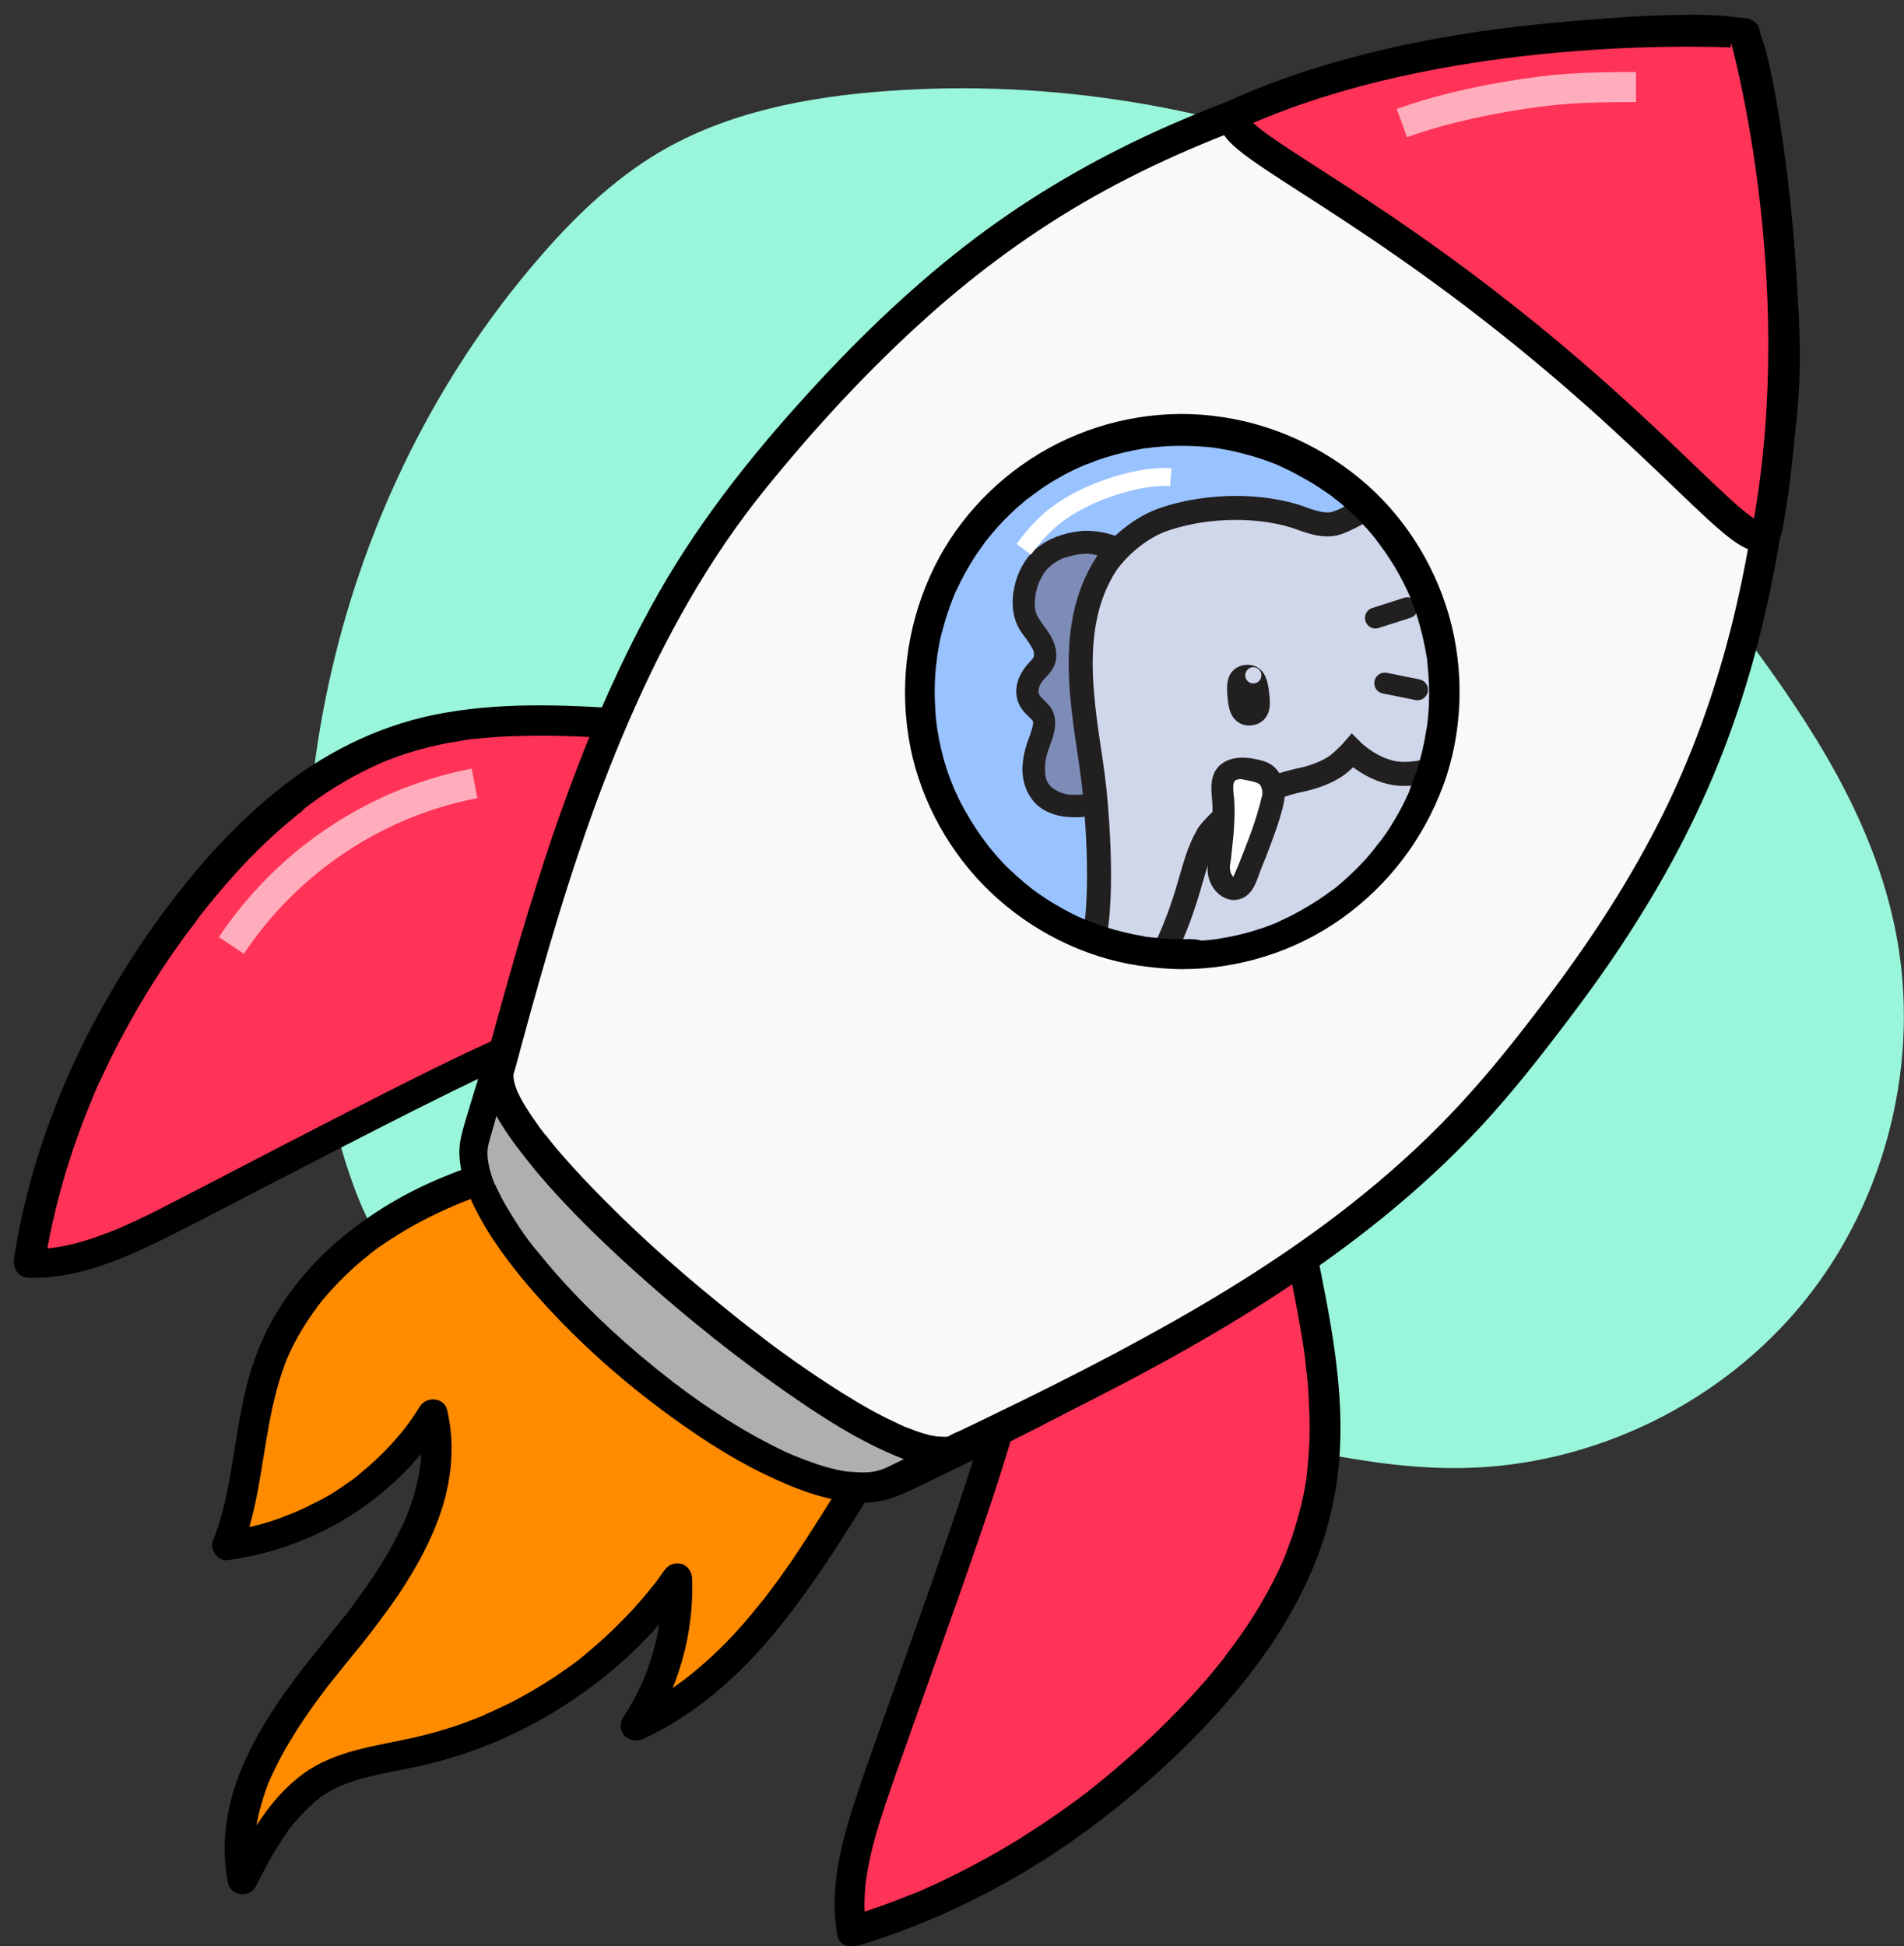 <?xml version="1.0" encoding="utf-8"?>
<!-- Generator: Adobe Illustrator 28.1.0, SVG Export Plug-In . SVG Version: 6.00 Build 0)  -->
<svg version="1.1" id="Layer_8" xmlns="http://www.w3.org/2000/svg" xmlns:xlink="http://www.w3.org/1999/xlink" x="0px" y="0px"
	 viewBox="0 0 634.4 648.4" style="enable-background:new 0 0 634.4 648.4;" xml:space="preserve">
<rect x="0" y="0" width="634.4" height="648.4" fill="#333333" stroke="none"/>
<style type="text/css">
	.st0{fill:#99F6DA;}
	.st1{fill:#FF8B00;}
	.st2{fill:#FF3358;}
	.st3{fill:#AFAFAF;}
	.st4{fill:#99C3FF;stroke:#000000;stroke-width:2;stroke-miterlimit:10;}
	.st5{fill:#D0D7EB;}
	.st6{fill:#7D8CB7;}
	.st7{fill:#221F20;}
	.st8{fill:#D0D7EB;stroke:#221F20;stroke-width:8;stroke-miterlimit:10;}
	.st9{fill:#221F20;stroke:#221F20;stroke-width:8;stroke-miterlimit:10;}
	.st10{fill:#D1D6EA;}
	.st11{fill:none;stroke:#221F20;stroke-width:7;stroke-linecap:round;stroke-miterlimit:10;}
	.st12{fill:#FFFFFF;}
	.st13{fill:#F9F9F9;}
	.st14{fill:#FF3358;stroke:#000000;stroke-width:10;stroke-miterlimit:10;}
	.st15{fill:none;stroke:#FFADBC;stroke-width:10;stroke-miterlimit:10;}
	.st16{fill:none;stroke:#FFFFFF;stroke-width:6;stroke-miterlimit:10;}
</style>
<path class="st0" d="M456.3,56.5c-50.5-21-105.9-30.1-160.4-26.2c-26.6,1.9-53.6,7-76.5,20.6c-15.6,9.3-28.8,22.2-40.6,36
	c-67,78-92.8,189.5-66.9,289c3.8,14.5,8.7,29,16.9,41.6c23.6,36.5,70.2,51,113.6,53.3c43.4,2.3,87.1-5,130.2,0.1
	c38.5,4.6,75.9,18.9,114.7,18.2c43.7-0.7,86.6-21.7,114-55.7c27.4-34,38.8-80.4,30.3-123.2c-14.6-73.1-79.8-124.2-114.2-190.4
	c-7.9-15.1-14.3-31.3-25.6-44c-17.2-19.3-43.2-27.9-68-35.6"/>
<g>
	<path class="st1" d="M216.6,381.4c-25.3,3-50.9,7.5-73.9,18.5c-23,11-43.5,29.2-52.5,53.1c-7.5,19.9-6.7,42.1-14.4,61.9
		c27.8-3.6,53.6-20.2,68.3-44c6.8,28.2-12.6,55.4-31,77.8s-38.1,49.2-32.2,77.5c6.5-12.6,13.6-25.9,25.8-33.2
		c9.6-5.8,21.2-7,32.2-9.4c34.7-7.6,66.4-28.7,86.8-57.8c0.7,17.3-4.2,34.8-13.9,49.3c31.6-14.4,52.2-45.1,70.4-74.6
		c6-9.7,12.1-20.1,12-31.5c-0.1-10-5.1-19.3-10.4-27.8c-14.3-22.8-32.3-43.4-52.9-60.7c-3.9-3.3-9.7-6.6-13.8-3.5"/>
	<path d="M216.6,376.4c-15.5,1.8-31,4.1-46.1,8.1c-14.2,3.8-28.3,9.1-40.9,16.7c-11.3,6.8-21.7,15.3-30,25.6
		c-4.2,5.2-7.9,10.8-10.8,16.7c-3.2,6.6-5.6,13.5-7.2,20.7c-3.4,14.6-4.3,29.7-8.8,44c-0.6,1.8-1.2,3.5-1.9,5.3
		c-1.1,2.8,1.8,6.7,4.8,6.3c23.1-3,44.7-14,60.7-31c4.5-4.8,8.5-10,11.9-15.5l-9.1-1.2c0.3,1.4,0.6,2.7,0.8,4.1s-0.1-0.7,0,0.1
		c0,0.3,0.1,0.7,0.1,1c0.1,0.8,0.1,1.5,0.2,2.2c0.2,2.8,0.1,5.5-0.2,8.3c0,0.3-0.1,0.5-0.1,0.8c0,0-0.2,1.3-0.1,0.5
		s-0.1,0.5-0.1,0.5c0,0.3-0.1,0.5-0.1,0.8c-0.2,1.5-0.6,2.9-0.9,4.4c-0.6,2.7-1.5,5.3-2.4,7.9c-0.2,0.7-0.5,1.3-0.8,2
		c-0.1,0.3-0.2,0.5-0.3,0.8c-0.5,1.3,0.4-0.9-0.1,0.3s-1.1,2.6-1.8,3.8c-1.2,2.6-2.6,5.1-4,7.6c-3,5.2-6.3,10.1-9.8,14.9
		c-0.8,1.1-1.6,2.1-2.3,3.2c-0.4,0.6-0.9,1.2-1.3,1.7c0.7-0.9-0.2,0.3-0.3,0.4c-0.3,0.3-0.5,0.7-0.8,1c-1.8,2.2-3.6,4.5-5.4,6.7
		c-3.8,4.7-7.6,9.4-11.2,14.2c-7,9.4-13.4,19.3-17.9,30.2c-5,12-7,25.1-4.4,38c0.9,4.2,7.2,4.9,9.1,1.2c2.7-5.3,5.4-10.5,8.7-15.5
		c0.8-1.2,1.6-2.4,2.4-3.6c0.4-0.5,0.8-1,1.2-1.6c-0.7,1,0.1-0.1,0.2-0.2c0.3-0.3,0.6-0.7,0.9-1c1.9-2.2,3.9-4.3,6.1-6.2
		c0.5-0.4,1-0.9,1.5-1.2c-1,0.7,0.1,0,0.2-0.2c0.3-0.2,0.6-0.5,0.9-0.7c1.2-0.8,2.5-1.6,3.8-2.3c0.8-0.4,1.5-0.8,2.3-1.1
		c0.3-0.1,0.5-0.2,0.8-0.3c-1.1,0.5,0.2-0.1,0.4-0.2c1.6-0.6,3.2-1.2,4.9-1.7c6.1-1.8,12.4-2.8,18.6-4.1c23.6-4.9,45.7-15.7,64.4-31
		c10.5-8.5,19.7-18.5,27.4-29.6l-9.3-2.5c0.2,4.3,0,8.7-0.5,13c0,0.1-0.2,1.6,0,0.4c-0.1,0.6-0.2,1.1-0.3,1.7c-0.2,1-0.3,2-0.5,3
		c-0.4,2.1-0.9,4.2-1.5,6.3s-1.2,4.2-2,6.2c-0.4,1-0.7,1.9-1.1,2.8c-0.2,0.5-0.2,0.5,0,0c-0.1,0.3-0.2,0.5-0.3,0.8
		c-0.2,0.4-0.4,0.8-0.5,1.2c-1.8,3.9-3.9,7.7-6.3,11.3c-1.2,1.8-0.8,4.6,0.8,6.1c1.8,1.6,3.9,1.8,6.1,0.8c15.3-7,28.4-18,39.6-30.5
		c11.3-12.8,20.8-27,29.9-41.4c5-8,10.1-16,13.2-24.9s2.9-19.2-0.7-28.4c-3.5-8.9-8.8-17-14.2-24.8c-5.4-7.8-11.2-15.3-17.3-22.5
		c-6-7-12.4-13.7-19.1-20.1c-3.3-3.1-6.8-6.2-10.3-9.2c-3.9-3.3-8.1-6.3-13.4-6.8c-2.5-0.3-5.2,0.4-7.3,1.9s-3.4,4.4-1.8,6.8
		c1.4,2.1,4.6,3.4,6.8,1.8c0.2-0.1,0.4-0.3,0.6-0.4c0.6-0.5,0.1,0.3-0.2,0c-0.1-0.1,1.8-0.1,0.7-0.2c-0.9-0.1,0.8,0.1,0.8,0
		c0-0.1-1-0.2-0.2,0c0.3,0.1,0.6,0.1,0.9,0.2c0.4,0.1,1.4,0.5,0.4,0.1c0.4,0.2,0.9,0.4,1.3,0.6c1,0.5,1.9,1.1,2.8,1.7
		c0.1,0.1,0.8,0.6,0.3,0.2c-0.5-0.4,0,0,0.1,0.1c0.4,0.4,0.9,0.7,1.3,1.1c0.9,0.8,1.8,1.5,2.6,2.3c1.6,1.4,3.3,2.9,4.9,4.4
		c6.6,6,12.8,12.3,18.7,19c2.9,3.3,5.8,6.7,8.6,10.2c0.7,0.8,1.4,1.7,2,2.6c0.2,0.2,0.4,0.5,0.5,0.7c-0.1-0.1-0.5-0.6-0.1-0.2
		c0.4,0.5,0.8,1,1.2,1.6c1.3,1.7,2.6,3.5,3.9,5.3c5.1,7.2,10.3,14.6,14.2,22.6c0.5,1,0.9,2,1.4,3c0.2,0.5-0.1-0.1-0.1-0.2
		c0.1,0.3,0.2,0.5,0.3,0.8c0.2,0.5,0.4,1.1,0.6,1.6c0.7,2.1,1.3,4.2,1.7,6.5c0.1,0.4,0.2,1.6,0.1,0.6c0.1,0.6,0.1,1.1,0.2,1.7
		c0.1,1.2,0.1,2.3,0,3.5c0,0.5-0.1,1-0.1,1.5c0,0.3-0.2,1.6-0.1,0.6c-0.2,1.1-0.4,2.3-0.7,3.4c-0.5,2.1-1.2,4.2-2,6.2
		c-0.1,0.3-0.2,0.5-0.3,0.8c0.1-0.2,0.4-0.9,0,0c-0.2,0.5-0.4,0.9-0.6,1.4c-0.5,1.1-1,2.1-1.6,3.2c-2.1,3.9-4.4,7.7-6.7,11.5
		c-4.3,6.9-8.6,13.7-13.1,20.4c-2.3,3.3-4.6,6.6-7.1,9.9c-0.6,0.8-1.2,1.6-1.8,2.4c-0.1,0.1-0.5,0.6-0.1,0.1
		c0.4-0.5-0.1,0.2-0.2,0.3c-0.3,0.4-0.6,0.8-1,1.2c-1.3,1.6-2.6,3.2-3.9,4.8c-5.1,6.1-10.6,11.8-16.7,17c-1.5,1.3-3,2.5-4.5,3.7
		c-0.7,0.6,0,0,0.1-0.1c-0.2,0.2-0.4,0.3-0.6,0.5c-0.4,0.3-0.7,0.5-1.1,0.8c-0.8,0.6-1.7,1.2-2.5,1.8c-3.2,2.2-6.6,4.3-10.1,6.2
		c-1.7,0.9-3.5,1.8-5.3,2.6c2.3,2.3,4.6,4.6,6.8,6.8c10.1-15.2,15.2-33.6,14.5-51.8c-0.1-2.1-1.5-4.3-3.7-4.8
		c-2.3-0.5-4.3,0.4-5.6,2.3c-0.8,1.2-1.7,2.3-2.5,3.5c-0.2,0.3-0.5,0.6-0.7,0.9c-0.8,1,0.4-0.5-0.1,0.1c-0.5,0.7-1.1,1.3-1.6,2
		c-1.8,2.2-3.7,4.4-5.6,6.5c-4,4.3-8.2,8.4-12.7,12.3c-1.1,0.9-2.2,1.8-3.3,2.8c-0.5,0.4-1,0.8-1.5,1.2c-0.1,0.1-1.2,0.9-0.2,0.2
		c-0.3,0.2-0.6,0.5-0.9,0.7c-2.4,1.8-4.9,3.5-7.4,5.2c-4.8,3.2-9.8,6.1-14.9,8.7c-2.7,1.3-5.4,2.6-8.2,3.8c-0.9,0.4,0,0,0.1,0
		c-0.4,0.2-0.7,0.3-1.1,0.5c-0.7,0.3-1.3,0.5-2,0.8c-1.4,0.5-2.8,1.1-4.2,1.6c-5.5,2-11.2,3.6-16.9,4.9c-12.6,2.8-25.9,4.2-36.6,12
		c-11.3,8.3-18.1,20.7-24.3,32.9c3.1,0.4,6.1,0.8,9.1,1.2c-0.1-0.7-0.3-1.4-0.4-2c-0.1-0.3-0.1-0.7-0.2-1c-0.1-0.8,0.1,1.2,0-0.1
		c-0.1-1.4-0.3-2.8-0.3-4.3c-0.1-2.8,0.1-5.5,0.4-8.2c0-0.2,0.1-1,0,0.1c0-0.3,0.1-0.7,0.1-1c0.1-0.6,0.2-1.2,0.3-1.8
		c0.3-1.5,0.6-2.9,1-4.3c0.7-2.6,1.5-5.2,2.5-7.8c0.2-0.6,0.5-1.3,0.8-1.9c0.4-0.9,0.1-0.1,0,0c0.2-0.4,0.3-0.8,0.5-1.1
		c0.6-1.3,1.2-2.5,1.8-3.8c1.3-2.5,2.6-5,4.1-7.4c3-5.1,6.3-9.9,9.8-14.7c0.8-1,1.6-2.1,2.3-3.1c0.3-0.3,0.5-0.7,0.8-1
		c-0.6,0.7-0.1,0.1,0,0c0.5-0.7,1.1-1.3,1.6-2c1.8-2.2,3.5-4.4,5.3-6.6c3.9-4.7,7.7-9.5,11.3-14.4c7.1-9.5,13.4-19.6,17.8-30.6
		c4.9-12.2,6.7-25.5,3.7-38.3c-1-4.3-6.9-4.7-9.1-1.2c-1.4,2.3-2.9,4.5-4.5,6.6c-0.2,0.3-0.4,0.6-0.7,0.9c0.7-0.8,0.2-0.3,0.1-0.1
		c-0.4,0.5-0.9,1.1-1.3,1.6c-0.9,1-1.7,2-2.6,3c-3.6,4-7.5,7.6-11.7,11c-0.2,0.1-1.2,0.9-0.2,0.2c-0.2,0.2-0.5,0.4-0.8,0.6
		c-0.5,0.4-1,0.8-1.5,1.1c-1.1,0.8-2.2,1.5-3.3,2.3c-2.2,1.5-4.5,2.9-6.9,4.1s-4.9,2.5-7.4,3.6c-0.3,0.1-0.6,0.2-0.9,0.4
		c-1.1,0.5,0.7-0.3,0,0c-0.6,0.2-1.2,0.5-1.8,0.7c-1.3,0.5-2.6,1-3.9,1.5c-2.8,1-5.7,1.8-8.6,2.5c-1.5,0.3-3,0.7-4.5,1
		c-0.8,0.1-1.5,0.3-2.3,0.4c-0.2,0-0.5,0.1-0.8,0.1c-0.3,0-2,0.3-0.6,0.1l4.8,6.3c5.4-13.9,6.6-28.8,9.4-43.3
		c1.4-7.1,3.1-14,5.8-20.7c0.5-1.2-0.3,0.7,0,0c0.1-0.3,0.3-0.6,0.4-0.9c0.3-0.7,0.6-1.4,1-2.1c0.7-1.5,1.5-3,2.3-4.4
		c1.6-2.8,3.3-5.5,5.1-8c0.4-0.5,0.8-1,1.1-1.5c0.1-0.2,0.9-1.2,0.1-0.2c0.2-0.3,0.5-0.6,0.7-0.9c1-1.3,2.1-2.6,3.2-3.8
		c2.1-2.4,4.4-4.7,6.7-6.9s4.6-4.1,7-6c1-0.8-0.8,0.6,0.2-0.2c0.3-0.2,0.6-0.5,0.9-0.7c0.6-0.5,1.2-0.9,1.9-1.4
		c1.4-1,2.8-1.9,4.2-2.8c5.4-3.5,11.1-6.6,17-9.3c0.8-0.4,1.7-0.8,2.5-1.1c0.3-0.1,0.6-0.2,0.8-0.4c-1,0.4,0.4-0.2,0.5-0.2
		c1.8-0.8,3.7-1.5,5.5-2.2c3.6-1.3,7.2-2.5,10.9-3.6c8.1-2.4,16.3-4.2,24.6-5.7c4.1-0.7,8.2-1.4,12.3-2c1.1-0.2,2.1-0.3,3.2-0.5
		c1.5-0.2-1,0.1,0.5-0.1c0.6-0.1,1.2-0.2,1.8-0.2c2.1-0.3,4.2-0.5,6.4-0.8c2.6-0.3,5.1-2.1,5-5C221.5,379,219.4,376.1,216.6,376.4
		L216.6,376.4L216.6,376.4z"/>
</g>
<g>
	<path class="st2" d="M433.5,417.3c5.5,26.8,11,54.4,5.8,81.2c-5.8,29.9-24.5,55.8-46,77.4c-30.6,30.8-68.1,55.2-109.7,67.5
		c-2.5-14.5,1.5-29.2,6.1-43.1c7.7-23.4,43.6-119.4,45.5-136.2c0.8-7.5-1.3-8.9,3.5-14.7c2.7-3.4,7.3-4,11.2-5.9
		c27.3-13.6,55.5-15.1,82.8-28.6"/>
	<path d="M428.7,418.7c2.2,10.8,4.4,21.7,6,32.6c0,0.3,0.1,0.6,0.1,1c-0.1-0.9,0,0,0,0.1c0.1,0.6,0.2,1.3,0.2,1.9
		c0.2,1.5,0.3,2.9,0.5,4.3c0.3,2.7,0.5,5.5,0.6,8.2c0.3,5.5,0.4,10.9,0,16.4c-0.1,2.7-0.4,5.4-0.7,8.2c0,0.2-0.1,1,0,0.1
		c-0.1,0.3-0.1,0.6-0.1,1c-0.1,0.6-0.2,1.3-0.3,1.9c-0.2,1.4-0.5,2.7-0.8,4.1c-0.9,4.5-2.2,8.9-3.6,13.3c-0.8,2.2-1.6,4.4-2.4,6.5
		c-0.1,0.2-0.2,0.5-0.3,0.8c-0.3,0.7,0.3-0.7,0-0.1c-0.2,0.6-0.5,1.1-0.7,1.7c-0.5,1.1-1,2.1-1.5,3.2c-2,4.2-4.3,8.3-6.7,12.3
		c-2.4,4-5,7.8-7.7,11.5c-0.7,1-1.4,1.9-2.1,2.8c-0.2,0.2-0.3,0.4-0.5,0.7c-0.1,0.1-0.6,0.8-0.2,0.3s-0.2,0.2-0.2,0.3
		c-0.2,0.3-0.4,0.5-0.6,0.8c-1.5,1.8-3,3.7-4.5,5.5c-6.1,7.2-12.7,14-19.5,20.5c-6.9,6.5-14.1,12.7-21.6,18.6c-0.1,0.1-0.8,0.6,0,0
		c-0.2,0.2-0.4,0.3-0.7,0.5c-0.4,0.3-0.9,0.7-1.3,1c-1,0.8-2,1.5-3,2.2c-1.9,1.4-3.9,2.8-5.8,4.1c-3.8,2.7-7.8,5.2-11.7,7.7
		c-8.1,5-16.4,9.5-24.9,13.6c-2.1,1-4.3,2-6.5,3c-0.5,0.2-1,0.5-1.5,0.7c-0.3,0.1-0.5,0.2-0.8,0.3c-0.7,0.3,0.7-0.3,0,0
		c-1.1,0.5-2.2,0.9-3.3,1.3c-4.4,1.8-8.9,3.4-13.3,4.9c-2.2,0.8-4.5,1.5-6.8,2.1l6.1,3.5c-0.1-0.5-0.1-0.9-0.2-1.4
		c0.2,1.1-0.1-0.4-0.1-0.5c-0.1-0.9-0.2-1.9-0.2-2.8c-0.1-1.9-0.1-3.8,0-5.6s0.2-3.8,0.5-5.6c0.2-1.5-0.2,1,0.1-0.5
		c0.1-0.5,0.1-0.9,0.2-1.4c0.1-0.9,0.3-1.9,0.5-2.8c1.3-6.9,3.4-13.7,5.6-20.3c1.8-5.4,3.7-10.8,5.6-16.1
		c5.8-16.5,11.7-32.9,17.5-49.3c5.8-16.5,11.6-33,16.8-49.7c1.7-5.5,3.4-11,4.7-16.6c0.6-2.9,1.1-5.9,1.1-8.8c0-1,0-2,0-3
		c0-0.5,0.1-0.9,0.1-1.4c0-0.9-0.3,1.3-0.1,0.4c0.1-0.2,0.1-0.5,0.1-0.7s0.2-0.5,0.2-0.7c0.2-0.9-0.6,1.1-0.1,0.2
		c0.3-0.5,0.6-1.1,0.9-1.6c0.2-0.3,0.4-0.6,0.6-0.9c-0.7,1,0,0,0.2-0.2c0.2-0.2,0.4-0.4,0.6-0.7c0.9-0.9-0.6,0.3,0.2-0.2
		c0.6-0.4,1.2-0.7,1.9-1c0.3-0.1,1.2-0.7,0.1-0.1c0.3-0.2,0.7-0.3,1-0.4c1.7-0.6,3.4-1.2,5-2s3.3-1.6,4.9-2.3c0.7-0.3,1.4-0.7,2.2-1
		c0.1,0,1.5-0.6,0.6-0.2c0.6-0.2,1.2-0.5,1.8-0.7c6.9-2.8,14-5,21.2-7.1c14.2-4.1,28.7-7.4,42.4-13c3.7-1.5,7.3-3.1,10.8-4.8
		c2.4-1.2,3.2-4.7,1.8-6.8c-1.6-2.4-4.3-3-6.8-1.8c-1.7,0.8-3.5,1.7-5.2,2.5c-0.4,0.2-0.9,0.4-1.3,0.6c-1.4,0.6,0.9-0.4-0.6,0.2
		c-1,0.4-2,0.8-3.1,1.2c-3.5,1.3-7,2.6-10.6,3.7c-7,2.2-14.1,4.2-21.2,6.1s-14.2,3.9-21.2,6.3c-3.6,1.2-7.2,2.6-10.8,4.1
		c-1.9,0.8-3.9,1.6-5.8,2.5c-0.9,0.4-1.8,0.8-2.6,1.2c-0.4,0.2-0.7,0.4-1.1,0.5c-0.5,0.2-0.5,0.2,0.2-0.1c-0.2,0.1-0.5,0.2-0.7,0.3
		c-3.3,1.3-6.6,2.4-9.5,4.6c-2.5,2-4.4,5.1-5.5,8.1c-0.8,2.2-0.7,4.5-0.7,6.8c0,1.3,0,2.7-0.1,4c0,0.4-0.1,0.7-0.1,1.1
		c0,0.1,0.3-1.7,0.1-0.6c-0.8,4.9-2.3,9.7-3.7,14.4c-4.9,16.3-10.5,32.3-16.1,48.4c-6,17.1-12.1,34.2-18.2,51.3
		c-2.1,6-4.3,12-6.3,18.1c-4,11.9-7.8,24.2-8.1,36.9c-0.1,4.1,0.3,8.1,0.9,12.1c0.4,2.6,3.8,4.2,6.1,3.5
		c18.7-5.6,36.7-13.5,53.6-23.3s32.7-21.6,47.2-34.8c14.4-13,27.7-27.5,38.5-43.7c5.4-8.2,10-16.8,13.7-25.8
		c3.7-9.1,6.3-19.2,7.6-29.3c2.8-22.5-1.1-45.2-5.5-67.2c-0.5-2.7-1.1-5.4-1.6-8.1s-3.7-4.3-6.1-3.5
		C429.4,413.4,428.1,415.9,428.7,418.7L428.7,418.7L428.7,418.7z"/>
</g>
<g>
	<path class="st3" d="M336.8,282.7L336.8,282.7c-21.2-4.4,8.1-113.1-12.8-107.2c-88.2,24.9-9.3-50.3-68.3,19.8
		c-44.1,52.4-79.3,118.8-97.1,184.9c-9.1,33.9,102.8,131.1,139.2,113.8c61.8-29.4,146.6-72.4,190.2-125.1c58.4-70.6-8,16.5,0.6-74.7
		C490.8,272.7,344.9,302.9,336.8,282.7L336.8,282.7z"/>
	<path d="M338.1,277.9c-0.2,0-0.5-0.1-0.7-0.2c-0.9-0.2,1.2,0.7,0.5,0.2c-0.2-0.1-0.4-0.3-0.6-0.4c-0.9-0.5,0.8,0.8,0.3,0.3
		c-0.3-0.4-0.7-0.7-1-1c-0.1-0.1,0.8,1.3,0.2,0.2c-0.1-0.2-0.3-0.5-0.4-0.8s-0.3-0.5-0.4-0.8c-0.6-1.1,0.2,0.7,0.1,0.2
		c-0.2-0.7-0.5-1.3-0.7-2c-0.4-1.5-0.7-2.9-1-4.4c-0.1-0.4-0.1-0.7-0.2-1.1c0.5,1.8,0,0.3,0-0.2c-0.1-0.9-0.2-1.8-0.2-2.7
		c-0.1-1.9-0.2-3.8-0.3-5.7c-0.1-4.4,0-8.8,0.2-13.1c0.8-18.1,3.4-36.2,3.1-54.4c-0.1-5.7-0.2-12.8-3.7-17.6c-1.9-2.6-4.7-4.3-8-4.2
		c-2.7,0.1-5.3,1.2-7.9,1.8c-3.2,0.8-6.5,1.6-9.8,2.2c-1.4,0.3-2.7,0.5-4.1,0.7c-0.4,0-0.7,0.1-1,0.2c-1.2,0.2-0.1-0.2,0,0
		c-0.1-0.1-1.7,0.2-1.9,0.2c-2.1,0.2-4.3,0.4-6.5,0.4c-0.9,0-1.7,0-2.6-0.1c-0.4,0-0.7,0-1.1-0.1c-0.2,0-0.4,0-0.6-0.1
		c-0.8-0.1,1.5,0.2,0.3,0c-1.3-0.2-2.5-0.5-3.7-0.9c-0.1,0-0.3-0.1-0.4-0.2c-0.7-0.2,1.3,0.6,0.7,0.3c-0.2-0.1-0.4-0.2-0.6-0.3
		c-0.5-0.2-0.9-0.5-1.3-0.8c-0.8-0.5,1.1,1,0.4,0.3c-0.1-0.1-0.3-0.2-0.4-0.4c-0.2-0.1-0.3-0.3-0.4-0.5c-0.7-0.7,0.4,0.6,0.3,0.4
		c-0.2-0.3-0.4-0.6-0.6-0.9c-0.8-1.3,0.3,1.3,0,0c-0.1-0.3-0.2-0.7-0.3-1c-0.4-1.4,0.1,1.4,0,0.1c0-0.7,0-1.3,0-2
		c0.1-1.3-0.3,1.5-0.1,0.3c0.1-0.3,0.1-0.6,0.2-0.9c0.2-0.9,0.5-1.8,0.8-2.7c0.1-0.2,0.2-0.4,0.2-0.6c1-4.2-3.4-8-7.4-5.7
		c-1.3,0.8-2.1,2.2-3,3.4c-1.3,1.9-2.7,3.7-4.1,5.5c-0.5,0.7-1,1.3-1.5,2c-0.8,1,0.7-0.9-0.1,0.2c-0.4,0.5-0.8,1-1.2,1.5
		c-1.6,2-3.1,3.9-4.7,5.9c-10,12.4-20.4,24.5-29.9,37.3c-21,28.5-39,59.3-53.5,91.6c-7.4,16.4-14,33.2-19.6,50.4
		c-1.3,4.1-2.6,8.2-3.8,12.3c-0.9,3.1-2,6.3-2.6,9.5c-0.7,3.5-0.5,6.8,0.2,10.3c1.4,7.3,5.1,14.2,8.9,20.5c5.2,8.3,11.4,16,18,23.3
		c14.7,16.3,31.7,30.8,49.8,43.2c8.3,5.7,16.9,10.9,26.1,15.2c7.7,3.6,15.9,6.9,24.4,8.1c3.6,0.5,7.1,0.8,10.7,0.3
		c4.6-0.6,8.3-2.3,12.5-4.2c13.4-6.4,26.6-12.9,39.8-19.6c28.6-14.6,56.8-30.3,83.3-48.5c13-8.9,25.6-18.4,37.5-28.7
		c11-9.6,20.9-20,30.2-31.2c6.1-7.4,12.4-14.6,18.3-22.1c1.2-1.5,2.5-3,3.3-4.7c1.9-3.7-0.1-8.3-4.6-8.4c-1.3,0-2.6,0.3-3.9,0.6
		c-0.6,0.2-1.3,0.3-1.9,0.4c-0.3,0.1-0.7,0.1-1,0.2c-0.2,0-0.4,0.1-0.6,0.1c-0.3,0.1,1.7-0.2,0.6-0.1c-0.8,0.1-1.7,0.1-2.5,0.1
		c-0.4,0-0.8-0.1-1.2-0.1c2.1,0,0.5,0.1-0.1-0.1c-0.4-0.1-0.8-0.3-1.2-0.4c-0.9-0.3,1.3,0.7,0.5,0.2c-0.3-0.1-0.5-0.3-0.8-0.4
		c-0.4-0.2-0.8-0.6-1.2-0.8c1.3,0.7,0.9,0.7,0.4,0.3c-0.2-0.2-0.5-0.5-0.7-0.7c-0.2-0.2-0.4-0.4-0.5-0.5s-0.9-1.1-0.2-0.2
		s0-0.1-0.2-0.3c-0.2-0.3-0.4-0.6-0.6-0.9c-0.4-0.6-0.6-1.2-1-1.8c-0.6-1.3,0.4,1-0.1-0.1c-0.1-0.4-0.3-0.8-0.4-1.2
		c-0.6-1.8-1.1-3.7-1.4-5.6c-0.1-0.5-0.2-1-0.3-1.6c0-0.2-0.2-0.6-0.1-0.7c-0.2,0.7,0.1,1,0,0.1c-0.1-1.3-0.3-2.7-0.4-4
		c-0.4-6.6-0.1-13.2,0.4-19.7c0.3-3.3,0-6.1-2.4-8.6c-3.7-4-9.9-4.9-15.1-5.6c-7.3-0.9-14.8-0.9-22.2-0.8c-19.3,0.4-38.6,2-57.9,3.1
		c-9.3,0.5-18.6,0.9-27.8,0.9c-3.8,0-7.6-0.1-11.5-0.4c-1.7-0.1-3.4-0.3-5.1-0.5c-1.2-0.1,1.4,0.2,0,0c-0.4,0-0.7-0.1-1.1-0.2
		c-0.8-0.1-1.5-0.3-2.2-0.4c-1.2-0.2-2.4-0.5-3.6-0.9c-0.5-0.2-1-0.4-1.6-0.6c-0.6-0.2,1.5,0.7,0.4,0.2c-0.2-0.1-0.5-0.2-0.7-0.4
		c-0.4-0.2-0.8-0.5-1.2-0.7c-0.6-0.4-0.4-0.8,0.5,0.4c-0.1-0.2-0.4-0.3-0.5-0.4c-0.1-0.1-0.2-0.3-0.4-0.4c-0.7-0.7,0.7,1.2,0.3,0.5
		c-0.3-0.5-0.9-1.8-0.1,0.2c-1-2.5-3.3-4.3-6.1-3.5c-2.4,0.6-4.5,3.6-3.5,6.1c3.7,8.8,15.4,9.8,23.6,10.5
		c13.1,1.1,26.3,0.4,39.3-0.3c15-0.8,30-1.9,45-2.6c6.7-0.3,13.4-0.6,20.1-0.6c2.9,0,5.7,0.1,8.6,0.2c2.5,0.1,5,0.5,7.4,0.6
		c0.1,0-1.5-0.2-0.8-0.1c0.1,0,0.2,0,0.4,0c0.2,0,0.5,0.1,0.7,0.1c0.5,0.1,1.1,0.2,1.6,0.3c0.9,0.2,1.8,0.4,2.8,0.6
		c0.4,0.1,0.8,0.2,1.2,0.4c0.7,0.2,1.6,1,0.1,0c0.5,0.4,1.2,0.6,1.8,1c1,0.6-1-1-0.2-0.2c0.2,0.2,0.4,0.5,0.6,0.6
		c0.4,0.3-0.6-1.1-0.5-0.6c0,0.1,0.2,0.2,0.2,0.3c0.4,1-0.5-1.4-0.2-0.4c0.3,1-0.1-0.1,0-0.5c0,0.2,0,0.6,0,0.8
		c-0.1,2.9-0.5,5.8-0.6,8.7c-0.4,8.3-0.3,17,1.8,25c1.2,4.7,3.4,9.6,7.2,12.7c5.6,4.6,12.2,4.4,18.9,2.8c0.4-0.1,0.8-0.2,1.1-0.3
		c1.3-0.3-1.5,0-0.4,0.1c0.8,0-1.6-0.3-1-0.1c-1-0.3-2.1-1-2.8-2.1c-0.4-0.6-0.6-1.7-0.6-2.3c0-1.4,0.3-1.6,0.1-1
		c0.6-2,0.4-0.8-0.1-0.2c-0.3,0.5-0.7,1-1.1,1.5c-0.9,1.2,0.7-0.9,0,0c-0.3,0.4-0.6,0.8-0.9,1.2c-0.7,0.9-1.5,1.8-2.2,2.7
		c-12.3,14.9-24.4,30.1-38.6,43.3c-4.1,3.9-8.4,7.6-12.8,11.2c-2.3,1.9-4.6,3.7-6.9,5.5c-0.5,0.4-1.1,0.8-1.6,1.3
		c-0.1,0.1-1.6,1.2-1,0.8c-1.2,0.9-2.4,1.9-3.7,2.8c-9.7,7.3-19.7,14.1-29.9,20.7c-20.5,13.2-41.9,25.1-63.5,36.3
		c-10.3,5.3-20.7,10.5-31.1,15.6c-4.9,2.4-9.8,4.7-14.7,7.1c-1.2,0.6-2.3,1.1-3.5,1.7c-0.4,0.2-0.8,0.3-1.1,0.5
		c-0.6,0.3,1.4-0.5,0.3-0.1c-1,0.3-2.1,0.7-3.1,0.9c-0.5,0.1-1.1,0.1-1.5,0.3c1.4-0.5,1-0.1,0.4-0.1c-0.3,0-0.7,0.1-1,0.1
		c-1.2,0.1-2.4,0.1-3.7,0c-0.6,0-1.2-0.1-1.9-0.1c-0.3,0-0.6-0.1-0.9-0.1c-0.1,0-0.3,0-0.4,0c-0.9-0.1,1.3,0.2,0.4,0.1
		c-1.3-0.2-2.7-0.4-4-0.7c-3-0.7-5.9-1.5-8.8-2.6c-1.5-0.5-3-1.1-4.5-1.7c-0.2-0.1-0.4-0.2-0.5-0.2c-0.8-0.3,0.3,0.2,0.4,0.2
		c-0.4-0.1-0.9-0.4-1.2-0.5c-0.8-0.4-1.6-0.7-2.5-1.1c-6.8-3.2-13.4-6.9-19.8-10.9c-3.4-2.2-6.8-4.4-10-6.7
		c-1.7-1.2-3.4-2.4-5.1-3.7c-0.8-0.6-1.5-1.2-2.3-1.7c-0.4-0.3-0.8-0.6-1.1-0.9c-0.1,0-1-0.8-0.4-0.3c0.6,0.5-0.2-0.2-0.4-0.3
		c-13.1-10.2-25.4-21.4-36.4-33.7c-2.5-2.8-4.9-5.7-7.3-8.6c-0.3-0.3-0.5-0.7-0.8-1c-0.2-0.2-0.3-0.4-0.5-0.6
		c0.1,0.1,0.7,0.9,0.2,0.3c-0.6-0.7-1.1-1.5-1.7-2.2c-1-1.3-2-2.7-2.9-4.1c-1.8-2.7-3.5-5.4-5.1-8.2c-0.7-1.2-1.4-2.5-2-3.8
		c-0.3-0.6-0.6-1.2-0.9-1.8c-0.1-0.3-0.2-0.6-0.4-0.9c-0.3-0.5,0.4,1.1,0.2,0.6c-0.1-0.2-0.2-0.4-0.3-0.6c-0.9-2.2-1.7-4.6-2.1-6.9
		c-0.1-0.5-0.2-1.1-0.3-1.6c0.4,1.7,0,0.3,0-0.5c-0.1-1-0.1-2,0-3c0-0.2,0.1-0.5,0.1-0.7c0.1,0.4-0.2,1.4-0.1,0.5
		c0.1-0.6,0.3-1.2,0.4-1.8c0.9-3.2,1.8-6.4,2.7-9.6c1.9-6.3,3.9-12.6,6-18.8c8.8-25.5,19.6-49.6,32.5-73.4
		c6.4-11.8,13.3-23.4,20.7-34.7c3.7-5.7,7.5-11.3,11.4-16.8c1.9-2.7,3.8-5.3,5.8-7.9c1.8-2.4,3.9-5.2,5.5-7.2
		c10.9-14,22.8-27.2,33.3-41.5c0.7-1,1.4-1.9,2.1-2.9c0.2-0.2,0.4-0.5,0.5-0.8c0.4-0.6-1,1.2-0.6,0.8c-0.7,0.7-3.3,1.6-4.8,1.2
		l-2.2-1.3c-0.8-0.7-1.8-3.8-1.3-4.7c0,0.1-0.1,0.2-0.1,0.3c-0.1,0.3-0.2,0.6-0.3,0.9c-0.3,1-0.6,1.9-0.8,2.9
		c-0.7,3.8-0.4,7.7,1.7,11c3.2,4.9,8.9,6.6,14.4,7.2c9.3,1,19.1-1.2,28-3.4c1.6-0.4,3.1-0.8,4.7-1.2c1-0.3,2.3-0.4,3.2-0.8
		c-0.9,0.5-1.5,0.1-0.7,0.1c0.1,0,0.4,0.1,0.5,0c0.3-0.1-1.6-0.3-0.7-0.1c0.8,0.2,0.3,0.6-0.5-0.3c0.1,0.1,0.3,0.2,0.4,0.2
		c0.6,0.4-0.1,0.4-0.5-0.4c0.1,0.1,0.3,0.3,0.4,0.4c0.5,0.5,0.2,0.9-0.3-0.4c0.1,0.3,0.4,0.7,0.6,1c0.1,0.2,0.2,0.4,0.3,0.6
		c0.1,0.1-0.5-1.5-0.1-0.3c0.4,1.1,0.6,2.1,0.9,3.2c0.1,0.6,0.2,1.2,0.3,1.8c-0.4-1.9-0.1-0.6,0-0.2c0,0.4,0.1,0.8,0.1,1.2
		c0.3,3.3,0.3,6.6,0.3,9.9c-0.2,17-2.4,33.9-3.1,50.9c-0.3,7.8-0.4,15.5,0.7,23.2c0.8,5.6,2.5,11.8,7.5,15.1c1,0.7,2.2,1.2,3.4,1.5
		c2.6,0.6,5.5-0.8,6.1-3.5C342.3,281.5,340.9,278.5,338.1,277.9L338.1,277.9z"/>
</g>
<g>
	<path class="st2" d="M213.2,241.5c-27.2-1.8-55.4-3.6-81.2,5.2c-28.8,9.8-52,31.9-70.5,56c-26.4,34.5-45.4,75-52,117.9
		c14.7,0.5,28.7-5.5,41.9-11.9c22.1-10.8,112.4-59.4,128.8-63.5c7.3-1.8,8.9,0,14.1-5.4c3-3.2,2.9-7.8,4.3-11.9
		c9.7-28.9,7.4-57,17.1-85.9"/>
	<path d="M213.2,236.5c-21.7-1.5-43.6-2.8-65.1,1c-19.6,3.4-37.6,11.9-53.3,24c-15.4,11.9-28.4,26.4-40,42s-22.1,33.1-30.4,51.1
		C16,373,9.6,392.2,5.9,412.1c-0.4,2.4-0.9,4.8-1.2,7.2c-0.2,1.6-0.1,3,0.9,4.4c1,1.3,2.3,1.9,3.9,2c15.4,0.5,30-5.6,43.6-12.2
		c5.1-2.5,10.1-5.1,15.2-7.7c15.5-8,31-16.1,46.6-24.1s31.6-16.2,47.7-23.8c3-1.4,6.1-2.8,9.2-4.2c0.6-0.3,1.2-0.5,1.8-0.8
		c0.2-0.1,0.3-0.1,0.5-0.2c0.7-0.3-1.3,0.5-0.6,0.2c0.4-0.1,0.7-0.3,1-0.4c1.1-0.4,2.1-0.9,3.2-1.3c2.4-0.9,4.8-1.6,7.3-2
		c0.3,0,1.4-0.2-0.2,0c0.3,0,0.5-0.1,0.8-0.1c0.9-0.1,1.7-0.2,2.5-0.3c0.9-0.1,1.8-0.3,2.6-0.6c2.9-1,5.3-3,7.3-5.2
		c2.6-2.9,3.6-6.5,4.4-10.2s2.1-7.1,3.1-10.7c2-7.4,3.4-15,4.6-22.5c0.6-4,1.1-8.1,1.7-12.1c0.2-1.9,0.5-3.7,0.7-5.6
		c0.1-0.8,0.2-1.6,0.3-2.3c0.2-1.5-0.1,1,0.1-0.5c0.1-0.6,0.2-1.2,0.3-1.9c1.1-7.6,2.3-15.1,4.1-22.5c0.9-3.8,2-7.6,3.3-11.3
		c0.8-2.5-1-5.6-3.5-6.1c-2.8-0.6-5.3,0.8-6.1,3.5c-5,14.9-6.9,30.4-9,45.9c-0.1,0.9-0.2,1.9-0.4,2.8c-0.1,0.5-0.1,0.9-0.2,1.4
		c0-0.2,0.1-0.9,0,0.1c-0.3,2-0.6,4.1-0.9,6.1c-0.6,3.8-1.2,7.5-1.9,11.2s-1.6,7.6-2.6,11.3c-0.9,3.5-2.2,6.8-3,10.3
		c-0.3,1.5-0.6,2.9-1.1,4.4c-0.1,0.4-0.2,0.7-0.4,1.1c0.6-1.2,0,0-0.1,0.2c-0.2,0.3-0.4,0.7-0.6,1l0.3-0.4c-0.2,0.2-0.4,0.4-0.5,0.6
		c-0.5,0.5-1,1-1.5,1.5l-0.2,0.2c-0.4,0.3-0.3,0.2,0.3-0.2c-0.2,0.1-0.5,0.3-0.7,0.4s-0.4,0.2-0.6,0.4c-0.7,0.4-0.5-0.1,0.4-0.1
		c-0.4,0-0.9,0.3-1.3,0.4c-0.4,0.1-0.9,0.2-1.3,0.2c-0.9,0.2,1.3-0.2,0.4,0c-0.3,0-0.5,0.1-0.8,0.1c-1.6,0.2-3.1,0.4-4.7,0.7
		c-1.1,0.2-2.2,0.5-3.3,0.9c-5.2,1.7-10.3,4.1-15.3,6.4c-15.5,7.1-30.7,14.9-45.8,22.6c-15.9,8.1-31.8,16.4-47.6,24.6
		c-5.5,2.8-11,5.7-16.5,8.5c-4.2,2.1-8.5,4.1-12.8,6c-1.4,0.6,0.9-0.4-0.5,0.2c-0.4,0.2-0.9,0.3-1.3,0.5c-0.7,0.3-1.4,0.6-2.1,0.8
		c-1.8,0.7-3.7,1.4-5.6,2c-3.4,1.1-6.9,2-10.5,2.6c-0.3,0-0.6,0.1-0.9,0.1c-1.5,0.2,1-0.1-0.4,0.1c-0.9,0.1-1.8,0.2-2.7,0.2
		c-1.8,0.1-3.6,0.2-5.4,0.1l4.8,6.3c3-19.4,8.5-38.3,16.1-56.4c-0.4,0.9,0.2-0.5,0.3-0.8c0.2-0.5,0.4-1,0.7-1.6
		c0.5-1.2,1-2.4,1.6-3.5c1-2.2,2.1-4.4,3.1-6.6c2.2-4.4,4.5-8.8,6.9-13.1c4.8-8.6,10-16.9,15.7-24.9c1.4-2,2.8-4,4.3-5.9
		c0.7-0.9,1.4-1.8,2.1-2.8c0.3-0.5,0.7-0.9,1-1.4c0.6-0.7,0.1-0.1,0,0c0.2-0.3,0.5-0.6,0.8-1c2.8-3.6,5.8-7.2,8.8-10.6
		c6.1-7,12.7-13.6,19.8-19.6c0.9-0.7,1.8-1.5,2.6-2.2c0.4-0.3,0.8-0.7,1.3-1c0.2-0.2,0.4-0.3,0.6-0.5c0.1-0.1,1-0.8,0.4-0.4
		c-0.6,0.5,0.4-0.3,0.4-0.4c0.2-0.2,0.4-0.3,0.6-0.5c0.4-0.3,0.9-0.6,1.3-1c1-0.7,2-1.4,2.9-2.1c3.7-2.6,7.6-5,11.6-7.2
		c2-1.1,4-2.1,6.1-3.1c1-0.5,1.9-0.9,2.9-1.3c0.2-0.1,0.5-0.2,0.7-0.3c-1,0.4-0.3,0.1-0.1,0c0.6-0.2,1.2-0.5,1.9-0.8
		c4.6-1.8,9.4-3.3,14.3-4.5c2.6-0.6,5.2-1.2,7.9-1.6c1.2-0.2,2.4-0.4,3.6-0.6c0.4-0.1,0.8-0.1,1.1-0.2c-0.2,0-1,0.1,0,0
		c0.7-0.1,1.4-0.2,2.1-0.2c5.3-0.6,10.6-0.9,15.9-1c10.6-0.3,21.1,0.2,31.6,0.9c2.6,0.2,5.2,0.3,7.9,0.5s5.1-2.4,5-5
		C218,238.6,216,236.6,213.2,236.5L213.2,236.5L213.2,236.5z"/>
</g>
<ellipse class="st4" cx="402.1" cy="238.5" rx="114" ry="112.5"/>
<path class="st5" d="M406.5,255.3c-18.2,23.4-27.8,53.4-26.3,83c0.2,3.3,0.5,6.6,2.1,9.5c2.8,4.8,8.7,6.9,14.2,7.9
	c21.3,3.9,43.5-2.5,61.7-14s32.8-28.1,45.4-45.7c5.5-7.7,10.9-16.7,9.5-26c-1.9-13.1-15.8-20.6-28.3-25c-12-4.2-24.4-7.4-36.9-9.7
	c-6.1-1.1-12.4-2-18.4-0.5c-12.5,3-20.6,14.8-27.4,25.7"/>
<g id="Layer_7">
	<g>
		<g>
			<path class="st6" d="M373.2,183.1c-3.9-1.6-9-2.9-13.2-2.5c-4.6,0.5-9.2,2.1-12.6,5.2c-3.7,3.4-5.7,8.4-6.2,13.4
				c-0.2,2-0.1,4.1,0.5,6c1.7,4.8,7.1,8.4,6.6,13.4c-0.2,2.7-2.4,3.8-3.9,6.1s-2.7,5.1-1.5,8c0.8,2,3.5,3.6,4.5,5.5
				c1.2,2.2,0.4,4.9-0.5,7.2c-0.7,2.1-2.1,5.2-2.4,9.4c-0.2,3.2,0.4,6.6,2.5,9.2c2.1,2.6,5.4,3.9,8.8,4.3s6.6-0.1,9.9-0.6
				c-1.9-14.5-5.1-29-5.3-43.6C360.3,209.4,364.2,194.7,373.2,183.1"/>
			<path class="st7" d="M374.2,179.5c-4.5-1.9-9.7-3.1-14.6-2.5c-5.3,0.6-10.3,2.4-14.4,5.8c-3.7,3.2-6.2,7.9-7.2,12.7
				c-1.1,5.2-0.8,10.4,2.2,15c1.1,1.6,2.4,3.1,3.4,4.9c0.3,0.4,0.5,0.9,0.7,1.3c0.2,0.5-0.2-0.5,0,0c0.1,0.2,0.1,0.5,0.2,0.8
				c0.1,0.1,0.1,0.7,0,0c0,0.2,0,0.4,0,0.6s0,0.5,0,0.7c0.1-0.7-0.3,0.6,0.1-0.2c-0.1,0.2-0.8,1.2-0.3,0.6c-0.3,0.4-0.6,0.7-0.9,1
				c-0.9,1-1.8,2-2.5,3.1c-1.6,2.4-2.6,5.4-2.2,8.4s1.8,4.9,3.8,6.8c0.3,0.3,0.7,0.7,1,1c0.2,0.2,0.3,0.3,0.5,0.5
				c-0.4-0.5-0.1-0.1,0,0c0,0.1,0.3,0.7,0.2,0.3c0.1,0.7,0,1-0.1,1.5c-0.4,2-1.2,3.8-1.9,5.8c-0.8,2.4-1.3,4.9-1.5,7.5
				c-0.4,5.9,2.1,12,7.4,14.9c5.8,3.2,12.3,2.4,18.5,1.5c1.4-0.2,2.9-2.1,2.8-3.6c-1.6-12.1-4-24-5-36.1c-0.8-11-0.3-21,3.4-31.4
				c0.9-2.7,1.9-4.8,3.4-7.5c1.3-2.4,3.1-5.1,4.5-7c1.2-1.6,1.6-3.8,0-5.3c-1.3-1.3-4.1-1.6-5.3,0c-6.9,8.8-11.2,19.3-12.9,30.4
				c-1.8,12.1-0.5,24.2,1.3,36.3c1,6.8,2.2,13.8,3.1,20.5l2.8-3.6c-2.3,0.4-4.6,0.7-7.1,0.6c-1.4,0-1.7,0-2.8-0.3
				c-0.4-0.1-0.9-0.2-1.3-0.4c-0.2-0.1-0.5-0.2-0.7-0.3c-0.2-0.1-0.2-0.1,0,0l-0.4-0.2c-0.4-0.2-0.9-0.5-1.3-0.8
				c-0.1,0-0.6-0.4-0.2-0.1c-0.2-0.2-0.4-0.3-0.6-0.5c-0.8-0.8-1-1-1.5-2.1c0.2,0.4-0.1-0.2-0.1-0.2c-0.1-0.3-0.2-0.5-0.2-0.8
				c-0.1-0.5-0.3-1-0.3-1.6c0.1,0.5,0-0.7,0-0.8c0-0.6,0-1.2,0-1.8c0.1-1.6,0.6-3.7,1.3-5.6c0.6-1.7,1.3-3.4,1.7-5.2
				c0.6-2.7,0.6-5.5-0.8-7.9c-1.1-1.8-2.9-3-4.1-4.6c0.5,0.6-0.2-0.7-0.1-0.2c-0.1-0.3-0.2-0.6-0.2-0.9c0,0.2,0,0.2,0-0.3
				s0.3-1.6,0.6-2.1c0.3-0.5,0.6-1,0.9-1.4c0.1-0.1,0.4-0.5,0.1-0.1c0.1-0.1,0.2-0.3,0.4-0.4c0.8-0.9,1.6-1.7,2.3-2.7
				c2.8-3.8,1.7-8.7-0.7-12.4c-1-1.6-2.2-3-3.2-4.6c-0.2-0.4-0.5-0.8-0.7-1.2c-0.1-0.2-0.2-0.4-0.3-0.6c0,0-0.2-0.5-0.1-0.2
				c0.2,0.4-0.1-0.3-0.1-0.4c-0.1-0.3-0.2-0.5-0.2-0.8c0-0.1-0.2-0.9-0.1-0.6c0,0.1-0.1-0.8-0.1-0.8c0-0.6,0-1.2,0-1.7
				c0-0.2,0-0.4,0.1-0.6c0-0.1,0.1-0.9,0-0.5s0.1-0.4,0.1-0.5c0-0.3,0.1-0.5,0.1-0.8c0.1-0.6,0.3-1.2,0.4-1.7c0.1-0.5,0.3-1,0.5-1.5
				c0.1-0.2,0.1-0.4,0.2-0.6c0.2-0.6-0.2,0.4,0.1-0.2c0.5-1,1-2,1.6-2.9c1-1.5,2.6-2.9,4.5-4c1.2-0.7,1.7-0.9,2.8-1.2
				s2.4-0.7,3.6-0.9c0.9-0.2,1.5-0.2,2.8-0.3c0.6,0,1.2,0,1.8,0.1c0.3,0,0.6,0,0.8,0.1c-0.5-0.1,0.3,0.1,0.5,0.1
				c2.5,0.4,4.9,1.2,7.3,2.2c1.8,0.8,4.2-0.8,4.6-2.6C377.4,181.9,376.2,180.3,374.2,179.5L374.2,179.5L374.2,179.5z"/>
		</g>
		<path class="st8" d="M364.6,262.5c-2.3-21.4-10.9-52,4.2-74.9c4.4-6,11-11.5,18-14.2c12.8-4.7,30.5-5.8,44.8-1.4
			c4.7,1.6,9.9,4,14.8,1.9c3.7-1.4,6.9-3.8,10.9-4.9c7.1-1.8,14.8,1.1,20,6.1c6.9,6.4,6.7,14.8,5,23.4c0,0.1,0,0.2-0.1,0.3
			c-0.3,2.5,0.1,5,1.4,7.2c2,3.3,5.4,6.4,5.2,10.6c0,3.4-2.4,6.7-2.7,10c-0.2,5.7,3.6,10,3.4,15.7c-0.5,11.1-13.3,16.1-23.1,15.5
			c-8.8-0.6-15.8-7.6-15.8-7.6s-1.9,2.2-4.9,4.6c-3.5,2.7-9,4.3-11.1,4.8c-20.6,4-30.6,16.5-31.9,18.2c-0.1,0.1-0.2,0.2-0.2,0.4
			c-3.1,5.1-4.5,11-6.2,16.7c-4.2,14.6-10.4,29-20.4,40.6c-6.6,7.3-17.6,11.9-27.3,8.5c-5.4-1.9-10.4-5.9-14.1-10.3
			c-4.1-4.9-8.5-12.1-10.9-18.5c-0.8-2.2,6.8-5.3,8-3.7c2.2,2.9,5.7,10.1,10.8,14.2c2.8,2.6,7.1,4.3,10.8,4.4
			c6.7-0.1,9.5-9.4,10.9-15.4C368.5,297.5,364.6,262.5,364.6,262.5L364.6,262.5z"/>
		<path class="st9" d="M418.9,231.3c0.4,3.4,0.5,6.1-2.3,6.4s-3.3-2.4-3.6-5.8s-0.4-6.1,2.3-6.4S418.5,227.9,418.9,231.3z"/>
		<circle class="st10" cx="417.6" cy="225" r="2.7"/>
		<path class="st11" d="M458.3,205.9c3.5-1.1,7.1-2.3,10.6-3.4"/>
		<path class="st11" d="M472.3,229.8c-3.6-0.7-7.3-1.5-10.9-2.2"/>
		<g>
			<path class="st12" d="M415.6,256.2c-2.2-0.3-4.3-0.1-6.1,1.1c-1.6,1.1-2.4,3.5-2.1,6c0.4,3.2,0.5,6.8,0.3,9.6
				c-0.2,5.1-0.7,10.1-1.5,15.1c-1.1,6.9,5.9,11.4,8.5,5.4c2.2-5.2,4.3-10.7,6.3-16.1c1.2-3.4,2.4-7.4,3.3-11.3
				c0.7-3.2-0.6-6.9-3.1-8.1C419.4,256.9,417.3,256.5,415.6,256.2z"/>
			<path class="st7" d="M416.6,252.6c-4.3-0.6-9.3,0.2-11.7,4.3c-2.1,3.8-1,8-0.9,12s-0.2,8.2-0.7,12.3c-0.4,3.8-1.6,7.8-0.5,11.5
				c0.9,3.1,3.1,5.8,6.2,6.8c3.3,1.1,6.7-0.5,8.4-3.4c1.1-1.7,1.7-3.7,2.4-5.6c0.8-2,1.6-4,2.4-6c1.4-3.8,2.9-7.6,4.1-11.5
				c1.2-4.2,2.8-8.9,1.1-13.2c-0.9-2.1-2.1-4-4.1-5.2S418.9,253,416.6,252.6c-1.9-0.3-4.1,0.5-4.6,2.6c-0.4,1.8,0.6,4.3,2.6,4.6
				c1.3,0.2,3,0.6,3.9,0.9c0.4,0.1,0.7,0.4,1.1,0.5c-0.1-0.1-0.5-0.5,0,0c0.1,0.1,0.7,0.9,0.2,0.2c0.2,0.3,0.4,0.6,0.5,0.9
				c-0.4-0.7,0.1,0.3,0.1,0.4c0.1,0.3,0.2,0.7,0.2,1c0-0.2,0-0.6,0,0.1c0,0.4,0,0.7,0,1.1c0.1-0.7,0,0.1-0.1,0.3
				c-0.1,0.4-0.2,0.8-0.3,1.1c-0.2,0.9-0.4,1.8-0.7,2.7c-1.8,6.6-4.4,13-6.9,19.3c-0.6,1.4-1.1,2.6-1.7,3.9c-0.3,0.7,0.3-0.2,0,0
				c-0.1,0.1-0.3,0.4-0.4,0.4c0.5-0.1,0.5-0.4,0-0.1c0.9-0.4,0.4-0.2,0.1-0.1c1.1-0.2,0.5-0.1,0.2-0.1c1.1,0.1,0.5,0,0.2,0
				c-0.5-0.1,0.3,0.1,0.3,0.1c-0.1,0-0.5-0.3-0.6-0.4c0.8,0.4,0.3,0.3,0.1,0c-0.1-0.1-0.3-0.3-0.4-0.5c0.6,0.7,0.1,0.1,0-0.1
				s-0.3-0.5-0.4-0.7c0.4,0.8,0,0,0-0.2c-0.1-0.3-0.1-0.6-0.2-0.9c0,0.1,0,0.8,0,0.1c0-0.3,0-0.6,0-1c-0.1-1-0.1,0.5,0-0.3
				c0.1-0.4,0.1-0.8,0.2-1.2c0.2-1.1,0.3-2.3,0.4-3.4c0.4-3.6,0.8-7.1,0.9-10.7c0.1-1.9,0.1-3.7,0-5.6s-0.4-3.5-0.4-5.3
				c0,0.1,0.1-1.2,0-0.7c0,0.1,0.2-0.8,0.3-1c-0.2,0.7,0.2-0.3,0.2-0.4c-0.4,0.6,0.4-0.4-0.2,0.2c0.8-0.6,0.9-0.5,1.7-0.7
				c0.9-0.2-0.4-0.1,0.6,0c0.1,0,1.5,0.1,1,0c1.9,0.3,4.1-0.5,4.6-2.6C419.6,255.4,418.7,252.9,416.6,252.6L416.6,252.6z"/>
		</g>
	</g>
</g>
<g>
	<path class="st13" d="M581.3,11.6l0.2-0.2c-22.8-4.8-96.5,4-119,10.3c-95.1,26.9-144.3,58.1-207.9,133.7
		c-47.5,56.5-69.2,129.8-88.5,201c-6.9,25.5,128.2,138.1,152,126.8C384.9,451.4,453,417,500.1,360.1c63-76.1,84.9-130.2,94.2-228.5
		C596.5,108.3,590.1,33.3,581.3,11.6L581.3,11.6z M393.8,317.9c-48.3,0-87.4-39.1-87.4-87.4s39.1-87.5,87.4-87.5
		s87.4,39.1,87.4,87.5S442.1,317.9,393.8,317.9L393.8,317.9z"/>
	<g>
		<path d="M584.9,15.1l0.2-0.2c2.2-2.7,1.8-7.5-2.2-8.4c-8.3-1.7-16.9-1.7-25.3-1.5c-11.3,0.2-22.6,1.1-33.8,2.1s-23.4,2.6-35,4.3
			c-8.6,1.3-17.3,2.7-25.7,4.9c-25.1,6.5-50,15.2-73.8,25.6c-21.3,9.4-41.6,20.8-60.4,34.5c-20,14.6-38.2,31.6-55.1,49.7
			c-20.4,21.9-39.3,45.1-54.2,71.2c-15.3,26.9-27,55.8-36.8,85.1c-4.9,14.7-9.4,29.6-13.6,44.5c-2.1,7.4-4.2,14.9-6.2,22.4
			c-0.9,3.3-2.2,6.7-1.9,10.2c0.4,5.1,2.8,9.9,5.4,14.2c3.5,5.8,7.8,11.2,12.1,16.5c11.3,13.4,24,25.5,37.1,37.1
			c14.4,12.7,29.5,24.8,45.2,35.8c12.4,8.7,25.4,17.2,39.6,22.8c4.4,1.7,9.4,3.3,14.2,3.1c3.2-0.1,5.6-1.3,8.6-2.7
			c6.9-3.3,13.7-6.5,20.5-9.9c27.3-13.4,54.4-27.5,79.9-44s49.4-35.2,70-57.4c10.2-11,19.5-22.9,28.6-34.9c8.1-10.7,15.9-21.6,23-33
			c13.1-20.7,24.1-42.7,32.2-65.9c8.6-24.2,13.9-49.3,17.6-74.6c1.9-12.9,3.8-26,4.4-39c0.4-9,0.1-18-0.4-26.9
			c-1.2-22.8-3.4-45.6-7.4-68.1c-1.4-7.6-2.8-15.3-5.6-22.5c-1-2.5-3.3-4.3-6.1-3.5c-2.4,0.6-4.5,3.6-3.5,6.1
			c2.9,7.3,4.4,15.3,5.8,23c1.9,10.9,3.2,20.8,4.3,31.8c2.1,19.8,3.9,40.1,3,60c-0.6,12.4-2.4,24.8-4.2,37.1
			c-1.9,13-4.2,25.9-7.2,38.7c-5.4,23-13.1,45.4-23.4,66.5c-11.1,22.7-25,43.9-40.3,64c-8.7,11.5-17.7,22.9-27.4,33.4
			c-10,10.9-20.8,20.9-32.2,30.2c-22.9,18.7-48.2,34.4-74.1,48.5c-13.1,7.2-26.5,14-39.9,20.6c-6.7,3.3-13.4,6.5-20.2,9.8
			c-1.6,0.8-3.5,1.4-4.9,2.4c0.6-0.4,1.1-0.3,0-0.1c-0.3,0.1-0.8,0.1-1.1,0.2c-0.1,0,1.5-0.1,0.6-0.1c-0.2,0-0.5,0-0.7,0
			c-0.9,0-1.8-0.1-2.6-0.1c-0.7,0,1.4,0.3,0.4,0c-0.2,0-0.5-0.1-0.8-0.1c-0.5-0.1-1-0.2-1.6-0.3c-2.5-0.6-4.9-1.4-7.3-2.4
			c-0.3-0.1-0.6-0.2-0.8-0.3c-0.8-0.3,1,0.4-0.1,0c-0.7-0.3-1.4-0.6-2.2-1c-1.5-0.7-2.9-1.4-4.4-2.1c-3.2-1.6-6.3-3.3-9.3-5.1
			c-7.1-4.2-13.9-8.7-20.6-13.4c-3.7-2.6-7.3-5.2-10.9-8c-1.6-1.2-3.9-3-5.1-3.9c-1.3-1-3.6-2.8-5.3-4.2
			c-14.5-11.6-28.6-23.8-41.7-37c-5.7-5.7-11.3-11.6-16.5-17.7c-1.2-1.4-2.3-2.8-3.4-4.2c-0.2-0.3-0.4-0.6-0.7-0.8
			c-0.8-1,0.3,0.5-0.2-0.2s-1-1.4-1.6-2.1c-1.7-2.4-3.4-4.8-4.9-7.3c-0.7-1.1-1.3-2.2-1.9-3.4c-0.2-0.5-0.5-1-0.7-1.4
			c-0.1-0.2-0.5-1.2-0.1-0.3s-0.1-0.1-0.1-0.3c-0.4-0.9-0.7-1.9-0.9-2.8c-0.1-0.4-0.1-0.8-0.2-1.2c-0.2-0.9,0,1.2,0.1,0.5
			c0-0.2-0.1-0.5-0.1-0.7c0-0.4,0-0.7,0-1.1c0-1.2-0.4,1.3,0,0.1c1-3.2,1.8-6.6,2.7-9.8c2-7.3,4-14.7,6.1-22
			c8.3-29.1,17.5-58,29.6-85.8c11.9-27.5,26.6-54.1,45.6-77.5c16.6-20.5,34.6-40,54.3-57.6c16.9-15.1,35.1-28.4,54.9-39.6
			c20.9-11.8,42.8-20.9,65.5-28.6c12.1-4.1,24.3-8.1,36.6-11.2c8.4-2.1,17-3.5,25.5-4.8c10.8-1.6,21.7-2.9,33-4s22.2-1.9,33.4-2.1
			c4.3-0.1,8.6-0.1,12.9,0.1c1.9,0.1,3.7,0.2,5.6,0.4c0.4,0,0.7,0.1,1.1,0.1c0.9,0.1-1-0.2,0.2,0c0.8,0.1,1.6,0.3,2.3,0.4L578,7.8
			L577.8,8c-1.7,2.1-2,5,0,7.1C579.6,16.9,583.2,17.2,584.9,15.1L584.9,15.1z"/>
		<path d="M393.8,312.9c-2.3,0-4.7-0.1-7-0.3c-1.1-0.1-2.2-0.2-3.3-0.3c-0.3,0-0.6-0.1-0.9-0.1c-0.9-0.1,0.2,0.1,0.3,0
			c-0.6,0.1-1.5-0.2-2-0.3c-4.3-0.7-8.6-1.8-12.8-3.1c-2.1-0.7-4.2-1.5-6.3-2.3c-0.8-0.3,0.2,0.1,0.3,0.1c-0.3-0.1-0.5-0.2-0.8-0.3
			c-0.5-0.2-0.9-0.4-1.4-0.6c-1.1-0.5-2.1-1-3.1-1.5c-3.9-2-7.6-4.2-11.1-6.7c-0.9-0.6-1.7-1.2-2.5-1.9c-0.6-0.4,1,0.8,0.1,0.1
			c-0.2-0.1-0.3-0.3-0.5-0.4c-0.5-0.4-1-0.8-1.5-1.2c-1.6-1.4-3.2-2.8-4.8-4.3s-3-3-4.4-4.6c-0.7-0.8-1.4-1.6-2.1-2.5
			c-0.3-0.3-0.6-0.7-0.8-1c-0.2-0.3-0.4-0.5-0.6-0.8c-0.6-0.8,0.6,0.8,0,0c-2.6-3.4-4.9-7-7-10.7c-1.1-1.9-2.1-3.9-3-5.9
			c-0.2-0.5-0.5-1-0.7-1.5c-0.1-0.2-0.2-0.4-0.3-0.6c0.3,1.2,0.2,0.5,0.1,0.1c-0.4-1.1-0.9-2.2-1.3-3.3c-1.5-4.1-2.7-8.4-3.5-12.6
			c-0.2-1.1-0.4-2.2-0.6-3.4c-0.1-0.5-0.1-0.9-0.2-1.4c-0.2-1.2,0.1,1.2,0,0c0-0.3-0.1-0.7-0.1-1c-0.3-2.3-0.4-4.6-0.5-6.9
			c-0.2-4.5,0-9.1,0.6-13.6c0-0.3,0.1-0.6,0.1-0.9c0.1-0.8-0.2,1.3,0,0.1c0.1-0.5,0.1-1,0.2-1.5c0.2-1.2,0.4-2.4,0.6-3.5
			c0.4-2.2,1-4.3,1.6-6.4s1.3-4.2,2-6.2c0.4-1,0.8-2.1,1.2-3.1c0.1-0.3,0.2-0.8-0.1,0.3c0.1-0.3,0.2-0.5,0.3-0.8
			c0.2-0.6,0.5-1.1,0.8-1.7c1.8-3.9,3.9-7.7,6.2-11.2c0.6-0.9,1.2-1.8,1.9-2.7s1.2-1.9,1.9-2.6c-0.9,0.8-0.3,0.4-0.1,0.1
			c0.2-0.2,0.3-0.4,0.5-0.6c0.3-0.4,0.6-0.8,0.9-1.1c0.7-0.9,1.5-1.8,2.2-2.6c2.9-3.2,5.9-6.1,9.2-8.8c0.4-0.4,0.8-0.7,1.3-1
			c0.2-0.1,0.3-0.3,0.5-0.4c0.9-0.7-0.9,0.7,0,0c0.9-0.7,1.8-1.3,2.6-1.9c1.8-1.3,3.6-2.5,5.5-3.6s3.6-2.1,5.5-3c1-0.5,2-1,3-1.4
			c0.4-0.2,0.9-0.4,1.4-0.6c0.2-0.1,0.5-0.3,0.8-0.3c-1.2,0.3-0.3,0.1,0,0c4.1-1.7,8.3-3,12.6-4c2.1-0.5,4.3-0.9,6.5-1.3
			c0.6-0.1,1.1-0.1,1.7-0.2c-1.5,0.3,0.4,0,0.7-0.1c1.1-0.1,2.3-0.2,3.4-0.3c4.6-0.4,9.2-0.3,13.8,0c1.1,0.1,2.2,0.2,3.3,0.3
			c0.2,0,0.5,0.1,0.7,0.1c1.2,0.1-0.9-0.1-0.1,0c0.6,0.1,1.2,0.2,1.9,0.3c2.2,0.4,4.5,0.8,6.7,1.4c4.2,1,8.4,2.4,12.4,4
			c1.1,0.4-1-0.5,0,0c0.2,0.1,0.4,0.2,0.6,0.3c0.5,0.2,1,0.5,1.5,0.7c1,0.5,2,0.9,3,1.5c2,1,3.9,2.1,5.8,3.2s3.6,2.3,5.4,3.5
			c0.8,0.6,1.8,1.1,2.5,1.9c-0.8-0.8-0.5-0.4-0.2-0.2s0.5,0.4,0.8,0.6c0.4,0.3,0.9,0.7,1.3,1c3.3,2.8,6.4,5.8,9.3,9
			c0.7,0.8,1.4,1.6,2,2.4c0.4,0.4,0.7,0.8,1,1.3c0.1,0.2,0.3,0.3,0.4,0.5c0.7,0.8-0.6-0.8,0,0c1.3,1.8,2.6,3.5,3.8,5.4
			c2.4,3.6,4.5,7.5,6.3,11.4c0.2,0.5,0.4,0.9,0.6,1.4c0,0.1,0.4,1.1,0.1,0.3s0.1,0.2,0.1,0.3c0.4,1,0.8,2.1,1.2,3.1
			c0.8,2.1,1.4,4.2,2,6.4s1.1,4.3,1.5,6.4c0.2,1.1,0.4,2.1,0.6,3.2c0.1,0.5,0.3,1.2,0.2,1.7c0-0.1-0.1-1.2,0-0.3
			c0,0.3,0.1,0.7,0.1,1c0.5,4.6,0.7,9.3,0.5,14c-0.1,2.3-0.3,4.5-0.6,6.8c0,0.3,0,0.6-0.1,0.9c0.3-1,0.1-0.7,0-0.3
			c-0.1,0.6-0.2,1.1-0.3,1.7c-0.2,1.1-0.4,2.2-0.6,3.4c-0.9,4.4-2.1,8.7-3.7,12.9c-0.4,0.9-0.7,1.9-1.1,2.8c-0.4,1,0.4-0.8,0.1-0.1
			c-0.1,0.2-0.2,0.5-0.3,0.8c-0.2,0.5-0.4,1-0.7,1.5c-0.9,2-1.9,4-3,5.9s-2.2,3.8-3.4,5.6c-0.5,0.8-1.1,1.6-1.7,2.4
			c-0.3,0.5-0.6,0.9-1,1.3c-0.1,0.2-0.3,0.4-0.4,0.5c-0.1,0.1-0.9,1.2-0.4,0.5c0.5-0.6-0.4,0.6-0.6,0.8c-0.3,0.4-0.7,0.9-1,1.3
			c-0.7,0.8-1.4,1.7-2.1,2.5c-1.5,1.6-3,3.2-4.6,4.7s-3.2,3-4.9,4.4c-0.3,0.3-0.7,0.5-1,0.8c-0.2,0.2-0.5,0.5-0.8,0.6
			c0.1,0,0.9-0.7,0.2-0.2c-0.9,0.7-1.8,1.3-2.6,1.9c-3.6,2.5-7.4,4.8-11.3,6.8c-0.9,0.4-1.8,0.9-2.7,1.3c-0.5,0.2-1,0.5-1.5,0.7
			c-0.2,0.1-0.4,0.2-0.6,0.3c1.3-0.3,0.1-0.1-0.2,0.1c-2,0.8-4.1,1.6-6.1,2.2c-4.3,1.4-8.7,2.4-13.2,3.1c-0.4,0.1-0.9,0.2-1.4,0.2
			l0.6-0.1c-0.2,0-0.5,0.1-0.7,0.1c-0.2,0-0.5,0.1-0.7,0.1c-1.1,0.1-2.2,0.2-3.3,0.3C398.4,312.8,396.1,312.9,393.8,312.9
			c-2.6,0-5.1,2.3-5,5s2.2,5,5,5c19,0,37.9-5.9,53.4-17s27-26.3,33.6-44s7.3-38.3,2-56.8c-5.1-17.8-15.6-34.1-29.9-45.8
			c-14.9-12.2-33-19.6-52.2-21.1c-19-1.5-38.4,3.2-54.7,13.1c-15.7,9.5-28.6,23.8-36.1,40.6c-8.1,18-10.4,38.1-6.5,57.4
			c3.7,18.1,13.2,35.1,26.6,47.9s30.9,21.7,49.3,24.5c4.9,0.7,9.8,1.2,14.7,1.2c2.6,0,5.1-2.3,5-5S396.6,312.9,393.8,312.9
			L393.8,312.9z"/>
	</g>
</g>
<path class="st14" d="M414.1,37c-14.3,6.3,26.2,20.4,88.1,69.5c61,48.3,84.1,84.1,86.9,68.5c15-84-8-164-8-164S487.1,5,414.1,37z"/>
<path class="st15" d="M77.1,315c6.2-9.3,18.1-24.5,38-37c16.8-10.6,32.7-15,43-17"/>
<path class="st15" d="M467.1,41c11-4,24-7,36-9c14.9-2.5,24-3,42-3"/>
<path class="st16" d="M341.1,183c6-8,10.8-12.4,20-17c8-4,20.5-7.7,29-7"/>
</svg>
